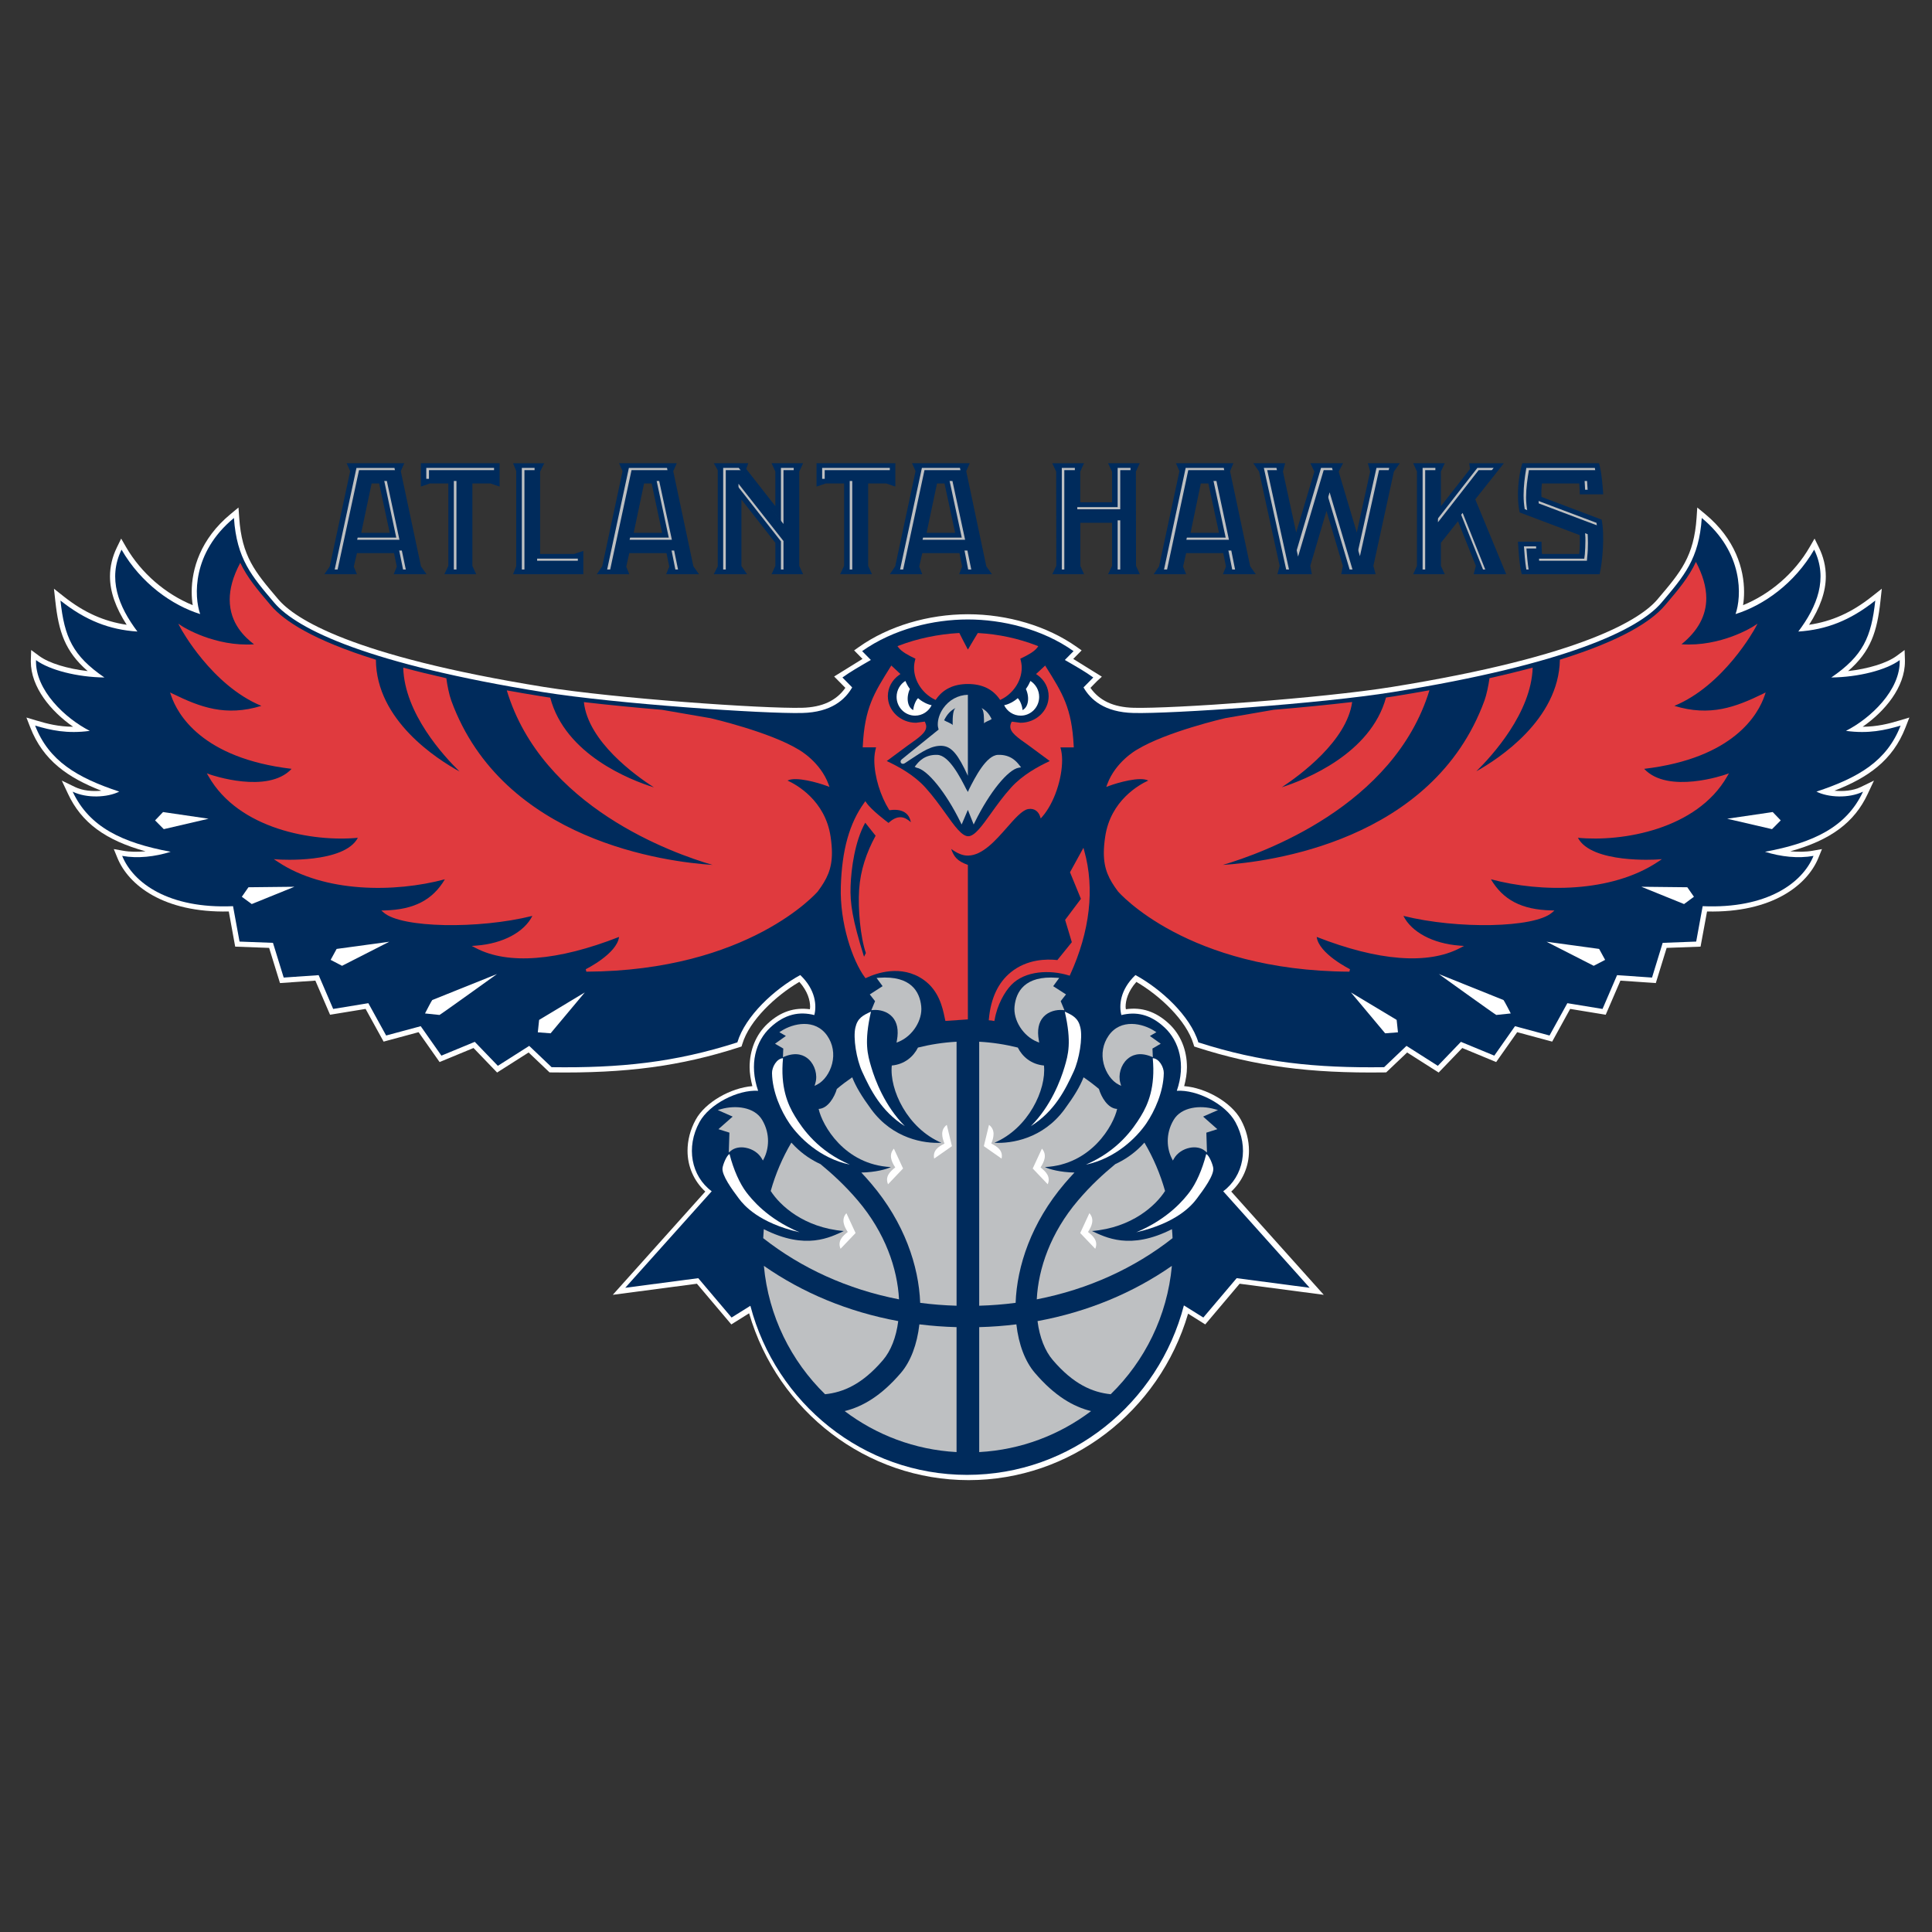 <?xml version="1.0" encoding="UTF-8" standalone="no"?>
<svg width="512px" height="512px" viewBox="0 0 512 512" version="1.1" xmlns="http://www.w3.org/2000/svg" xmlns:xlink="http://www.w3.org/1999/xlink" xmlns:sketch="http://www.bohemiancoding.com/sketch/ns">
    <rect x="0" y="0" width="512" height="512" fill="#333333" stroke="none"/>
    <!-- Generator: Sketch 3.2.2 (9983) - http://www.bohemiancoding.com/sketch -->
    <title>atlanta-hawks</title>
    <desc>Created with Sketch.</desc>
    <defs></defs>
    <g id="NBA" stroke="none" stroke-width="1" fill="none" fill-rule="evenodd" sketch:type="MSPage">
        <g id="atlanta-hawks" sketch:type="MSArtboardGroup">
            <g id="svg" sketch:type="MSLayerGroup" transform="translate(7, 123)">
                <path d="M442.794,11.498 L442.615,14.186 C441.923,24.433 438.384,28.608 432.5,35.537 L432.255,35.831 C427.901,40.967 412.962,50.806 361.935,59.04 C343.031,62.085 303.808,64.829 293.458,64.573 C288.052,64.441 284.347,62.652 281.979,59.286 C282.748,58.506 283.721,57.508 283.721,57.508 L285.004,56.325 C285.004,56.325 278.887,52.532 277.423,51.619 C277.96,51.068 279.644,49.36 279.644,49.36 L278.315,48.42 C270.545,42.927 260.037,39.781 249.5,39.781 C238.961,39.781 228.461,42.927 220.683,48.42 L219.35,49.36 C219.35,49.36 221.036,51.075 221.575,51.619 C220.109,52.532 214.056,56.279 214.056,56.279 C214.056,56.279 216.256,58.504 217.028,59.284 C214.674,62.648 210.946,64.437 205.538,64.57 C195.19,64.829 155.975,62.085 137.069,59.038 C86.038,50.803 71.099,40.965 66.75,35.825 L66.504,35.535 C60.614,28.604 57.075,24.429 56.391,14.184 L56.202,11.496 L54.139,13.204 C46.049,19.873 43.802,27.893 43.802,33.873 C43.802,35.154 43.906,36.33 44.076,37.378 C36.953,34.47 30.449,28.954 26.405,21.973 L25.112,19.731 L23.983,22.056 C22.763,24.562 22.147,27.138 22.147,29.776 C22.147,33.836 23.673,38.087 26.572,42.573 C20.592,41.68 15.311,39.362 9.884,35.062 L7.3,33.016 L7.662,36.296 C8.535,44.356 10.221,49.632 16.238,54.845 C10.938,54.242 5.994,52.757 3.374,50.824 L1.258,49.26 L1.177,51.898 C1.177,52.03 1.166,52.161 1.166,52.294 C1.166,59.099 6.443,65.48 12.371,69.596 C8.568,69.579 5.518,68.808 2.711,67.963 L0,67.154 L1.031,69.792 C4.437,78.552 11.013,83.098 19.856,86.545 C17.523,86.768 14.951,86.568 12.87,85.559 L9.373,83.863 L11.03,87.387 C14.556,94.953 20.887,99.663 31.568,102.606 C29.493,102.781 27.476,102.787 25.628,102.454 L23.156,102.016 L24.11,104.347 C27.052,111.552 36.346,118.946 53.63,118.55 C53.942,120.333 55.327,127.867 55.327,127.867 C55.327,127.867 62.778,128.14 64.323,128.2 C64.787,129.714 67.199,137.522 67.199,137.522 C67.199,137.522 75.014,136.975 76.574,136.875 C77.208,138.318 80.468,145.917 80.468,145.917 C80.468,145.917 88.346,144.624 89.889,144.372 C90.654,145.76 94.66,153.04 94.66,153.04 C94.66,153.04 102.428,150.934 103.929,150.538 C104.825,151.808 109.497,158.454 109.497,158.454 C109.497,158.454 117.08,155.319 118.488,154.731 C119.523,155.818 124.738,161.231 124.738,161.231 C124.738,161.231 131.649,156.837 133.09,155.918 C134.266,157.038 138.633,161.191 138.633,161.191 L139.171,161.202 C158.963,161.471 173.351,159.546 188.832,154.556 L189.516,154.333 L189.734,153.639 C191.604,147.418 198.575,140.866 204.837,137.211 C207.095,139.742 207.69,142.178 207.69,143.834 C207.69,144.126 207.64,144.226 207.624,144.461 C203.54,143.907 199.847,145.089 196.423,148.282 C193.302,151.182 191.656,155.319 191.656,159.832 C191.656,161.46 191.955,163.152 192.389,164.837 C186.653,165.279 179.898,169.116 177.378,173.711 C175.912,176.376 175.203,179.221 175.203,181.975 C175.203,186.119 176.889,189.983 179.91,192.777 C178.264,194.62 155.395,220.14 155.395,220.14 C155.395,220.14 176.313,217.385 177.69,217.2 C178.557,218.226 186.809,227.985 186.809,227.985 C186.809,227.985 190.017,225.975 191.518,225.034 C199.132,251.127 222.731,269.25 249.698,269.25 C276.614,269.25 300.196,251.165 307.856,225.134 C309.305,226.052 312.401,227.985 312.401,227.985 C312.401,227.985 320.641,218.226 321.512,217.2 C322.884,217.385 343.809,220.14 343.809,220.14 C343.809,220.14 320.942,194.62 319.291,192.777 C322.317,189.983 323.992,186.121 323.992,181.975 C323.992,179.221 323.288,176.376 321.826,173.711 C319.314,169.116 312.559,165.279 306.818,164.837 C307.265,163.145 307.554,161.46 307.554,159.832 C307.554,155.319 305.902,151.182 302.774,148.282 C299.292,145.039 295.531,143.846 291.376,144.461 C291.354,144.228 291.297,144.121 291.297,143.834 C291.297,142.178 291.89,139.742 294.156,137.211 C300.421,140.866 307.388,147.418 309.264,153.639 L309.478,154.333 L310.158,154.556 C325.645,159.546 340.037,161.469 359.823,161.202 L360.359,161.191 C360.359,161.191 364.736,157.038 365.908,155.918 C367.347,156.835 374.26,161.231 374.26,161.231 C374.26,161.231 379.475,155.816 380.515,154.731 C381.922,155.319 389.501,158.454 389.501,158.454 C389.501,158.454 394.168,151.808 395.073,150.538 C396.57,150.934 404.342,153.04 404.342,153.04 C404.342,153.04 408.35,145.76 409.109,144.372 C410.65,144.624 418.532,145.917 418.532,145.917 C418.532,145.917 421.792,138.318 422.428,136.875 C423.98,136.975 431.808,137.522 431.808,137.522 C431.808,137.522 434.209,129.714 434.679,128.2 C436.217,128.142 443.665,127.867 443.665,127.867 C443.665,127.867 445.05,120.333 445.385,118.55 C462.658,118.948 471.958,111.552 474.894,104.347 L475.842,102.016 L473.374,102.454 C471.52,102.787 469.501,102.781 467.436,102.606 C478.111,99.663 484.452,94.953 487.968,87.387 L489.621,83.863 L486.138,85.559 C484.049,86.566 481.481,86.768 479.148,86.545 C488.003,83.098 494.567,78.552 497.975,69.792 L499,67.154 L496.287,67.963 C493.484,68.806 490.438,69.579 486.629,69.596 C492.559,65.48 497.827,59.099 497.827,52.294 L497.827,51.898 L497.738,49.26 L495.628,50.824 C493.004,52.755 488.068,54.242 482.764,54.845 C488.783,49.632 490.457,44.358 491.338,36.296 L491.696,33.016 L489.105,35.062 C483.691,39.362 478.408,41.68 472.426,42.573 C475.318,38.087 476.859,33.836 476.859,29.776 C476.859,27.138 476.244,24.562 475.017,22.056 L473.877,19.731 L472.582,21.973 C468.553,28.954 462.053,34.47 454.93,37.378 C455.096,36.33 455.198,35.154 455.198,33.873 C455.198,27.893 452.942,19.873 444.858,13.204 L442.794,11.498 L442.794,11.498 Z" id="Shape" fill="#FFFFFF" sketch:type="MSShapeGroup"></path>
                <path d="M496.68,69.287 C492.561,70.52 488.182,71.504 482.196,70.687 C488.673,67.394 496.68,59.912 496.445,51.938 C492.896,54.569 485.515,56.459 478.312,56.54 C486.731,50.785 488.92,45.853 489.968,36.152 C483.336,41.418 477.017,43.882 469.567,44.368 C474.58,37.714 477.506,30.318 473.776,22.663 C468.573,31.652 460.344,37.42 452.94,39.735 C454.537,35.143 455.173,23.499 443.985,14.274 C443.258,25.134 439.284,29.663 433.298,36.726 C427.225,43.882 408.043,53.012 362.141,60.406 C342.836,63.519 303.375,66.201 293.416,65.949 C285.646,65.765 282.006,62.383 280.141,59.172 L282.731,56.54 C280.552,54.976 278.612,53.869 275.194,51.896 L277.504,49.552 C269.142,43.634 258.557,41.163 249.488,41.163 C240.429,41.163 229.854,43.636 221.477,49.552 L223.783,51.896 C220.381,53.869 218.443,54.976 216.252,56.54 L218.836,59.172 C216.98,62.383 213.343,65.765 205.569,65.949 C195.608,66.201 156.143,63.519 136.842,60.406 C90.941,53.01 71.756,43.88 65.685,36.726 C59.695,29.663 55.734,25.132 55,14.274 C43.821,23.501 44.442,35.145 46.047,39.735 C38.645,37.42 30.402,31.652 25.21,22.663 C21.488,30.318 24.401,37.714 29.418,44.368 C21.973,43.882 15.656,41.418 9.024,36.152 C10.069,45.855 12.257,50.785 20.675,56.54 C13.473,56.459 6.104,54.569 2.543,51.938 C2.304,59.914 10.317,67.394 16.796,70.687 C10.803,71.504 6.431,70.518 2.304,69.287 C5.946,78.661 13.433,83.094 24.603,86.785 C21.478,88.363 15.995,88.616 12.257,86.795 C16.64,96.171 25.376,100.345 38.234,102.731 C34.026,104.049 29.497,104.558 25.376,103.819 C28.295,110.976 37.683,117.885 54.757,117.146 L56.481,126.53 L65.34,126.864 L68.182,136.066 L77.449,135.424 L81.295,144.382 L90.616,142.854 L95.332,151.42 L104.495,148.951 L109.978,156.754 L118.82,153.099 L124.939,159.454 L133.25,154.168 L139.184,159.817 C157.237,160.063 171.808,158.585 188.406,153.24 C190.508,146.246 198.276,139.092 205.081,135.399 C209.206,139.338 209.447,143.538 208.802,146 C204.914,145.014 201.035,145.669 197.147,149.297 C193.259,152.907 191.481,159.077 193.911,166.067 C188.566,165.742 181.002,169.543 178.365,174.375 C174.725,181.031 176.176,188.673 181.609,192.7 L158.694,218.278 L178.041,215.73 L186.873,226.16 L191.859,223.049 C198.614,248.848 221.762,267.857 249.288,267.857 C276.856,267.857 300.024,248.802 306.746,222.947 L311.894,226.16 L320.726,215.73 L340.077,218.278 L317.164,192.7 C322.579,188.673 324.042,181.031 320.402,174.375 C317.767,169.543 310.21,165.739 304.87,166.067 C307.295,159.077 305.509,152.907 301.621,149.297 C297.778,145.713 294.017,145.06 290.177,146 C289.528,143.535 289.776,139.338 293.905,135.399 C300.695,139.092 308.465,146.246 310.576,153.24 C327.167,158.585 341.751,160.063 359.806,159.817 L365.736,154.168 L374.042,159.454 L380.159,153.099 L389.004,156.754 L394.487,148.951 L403.641,151.42 L408.363,142.854 L417.686,144.382 L421.539,135.424 L430.805,136.066 L433.629,126.864 L442.507,126.53 L444.226,117.146 C461.298,117.885 470.678,110.976 473.603,103.819 C469.484,104.558 464.96,104.049 460.739,102.731 C473.603,100.345 482.333,96.171 486.72,86.795 C482.99,88.616 477.508,88.363 474.372,86.785 C485.558,83.094 493.052,78.661 496.68,69.287" id="Shape" fill="#002B5C" sketch:type="MSShapeGroup"></path>
                <path d="M236.647,227.966 C236.042,233.308 234.324,237.809 231.771,240.803 C226.513,246.95 221.577,249.786 216.845,250.954 C225.186,257.258 235.401,261.212 246.498,261.816 L246.498,228.704 C243.159,228.617 239.865,228.371 236.647,227.966" id="Shape" fill="#BEC0C2" sketch:type="MSShapeGroup"></path>
                <path d="M226.985,237.45 C229.068,235.027 230.503,231.405 231.043,227.103 C217.747,224.661 205.69,219.61 195.435,212.466 C196.652,225.77 202.634,237.685 211.653,246.485 C216.479,245.995 221.521,243.841 226.985,237.45" id="Shape" fill="#BEC0C2" sketch:type="MSShapeGroup"></path>
                <path d="M220.321,195.133 C216.874,191.08 213.495,188.033 210.443,185.508 C208.108,184.438 205.802,182.933 203.65,180.783 C203.318,180.441 203.016,180.122 202.719,179.8 C200.373,183.775 198.529,188.077 197.248,192.623 C199.675,196.418 205.956,202.326 216.618,203.239 C213.073,204.855 206.592,208.41 195.415,202.741 C195.344,203.537 195.294,204.325 195.259,205.126 C205.355,213.061 217.579,218.682 231.247,221.341 C230.831,213.213 227.602,203.7 220.321,195.133" id="Shape" fill="#BEC0C2" sketch:type="MSShapeGroup"></path>
                <path d="M209.948,170.878 C210.898,175.177 216.741,185.67 229.089,186.286 C227.949,186.857 224.999,187.674 221.257,187.735 C222.124,188.671 223.001,189.622 223.874,190.663 C232.677,200.999 236.497,212.523 236.857,222.265 C240.004,222.678 243.229,222.936 246.5,223.03 L246.5,153.069 C242.988,153.261 239.572,153.793 236.272,154.615 C235.073,157 232.759,159.054 229.334,159.373 C228.675,165.758 233.474,176.014 242.481,179.848 C237.919,180.094 229.629,178.789 223.897,170.996 C221.317,167.479 219.832,164.989 218.845,162.497 C217.437,163.46 216.075,164.49 214.774,165.579 C214.179,167.652 212.441,170.775 209.948,170.878" id="Shape" fill="#BEC0C2" sketch:type="MSShapeGroup"></path>
                <path d="M262.349,227.966 C262.952,233.308 264.672,237.809 267.231,240.803 C272.489,246.95 277.423,249.786 282.147,250.954 C273.805,257.258 263.601,261.212 252.5,261.816 L252.5,228.704 C255.841,228.617 259.135,228.371 262.349,227.966" id="Shape" fill="#BEC0C2" sketch:type="MSShapeGroup"></path>
                <path d="M272.019,237.45 C269.93,235.027 268.502,231.405 267.955,227.103 C281.253,224.661 293.3,219.61 303.56,212.466 C302.344,225.77 296.371,237.685 287.349,246.485 C282.525,245.995 277.479,243.841 272.019,237.45" id="Shape" fill="#BEC0C2" sketch:type="MSShapeGroup"></path>
                <path d="M278.685,195.133 C282.122,191.08 285.505,188.033 288.555,185.508 C290.888,184.438 293.198,182.933 295.356,180.783 C295.678,180.441 295.982,180.122 296.281,179.8 C298.627,183.775 300.469,188.077 301.754,192.623 C299.329,196.418 293.044,202.326 282.382,203.239 C285.931,204.855 292.408,208.41 303.583,202.741 C303.662,203.537 303.708,204.325 303.739,205.126 C293.647,213.061 281.421,218.682 267.753,221.341 C268.169,213.213 271.394,203.7 278.685,195.133" id="Shape" fill="#BEC0C2" sketch:type="MSShapeGroup"></path>
                <path d="M289.056,170.878 C288.108,175.177 282.255,185.67 269.907,186.286 C271.046,186.857 274.005,187.674 277.748,187.735 C276.876,188.671 276.005,189.622 275.122,190.663 C266.325,200.999 262.505,212.523 262.15,222.265 C259,222.678 255.775,222.936 252.498,223.03 L252.498,153.069 C256.008,153.261 259.424,153.793 262.728,154.615 C263.923,157 266.246,159.054 269.662,159.373 C270.321,165.758 265.532,176.014 256.521,179.848 C261.077,180.094 269.373,178.789 275.101,170.996 C277.681,167.479 279.178,164.989 280.159,162.497 C281.567,163.46 282.929,164.49 284.224,165.579 C284.825,167.652 286.555,170.775 289.056,170.878" id="Shape" fill="#BEC0C2" sketch:type="MSShapeGroup"></path>
                <path d="M171.415,1.86 L172.353,-0.238 L157.064,-0.238 L157.985,1.86 L152.6,27.081 L151.155,29.175 L159.769,29.175 L158.963,27.156 L159.769,23.584 L169.627,23.584 L170.363,27.156 L169.539,29.175 L178.247,29.175 L176.754,27.081 L171.415,1.86 L171.415,1.86 Z M160.936,18.217 L163.687,5.121 L165.693,5.121 L168.481,18.217 L160.936,18.217 L160.936,18.217 Z M145.163,23.803 L147.594,23.007 L147.594,29.177 L128.967,29.177 L129.807,27.1 L129.807,1.81 L128.967,-0.236 L137.24,-0.236 L136.133,1.971 L136.133,23.803 L145.163,23.803 L145.163,23.803 Z M99.212,1.86 L100.139,-0.238 L84.859,-0.238 L85.803,1.86 L80.383,27.134 L78.948,29.175 L87.577,29.175 L86.764,27.156 L87.587,23.584 L97.417,23.584 L98.157,27.156 L97.345,29.175 L106.033,29.175 L104.561,27.081 L99.212,1.86 L99.212,1.86 Z M88.726,18.217 L91.485,5.121 L93.473,5.121 L96.288,18.217 L88.726,18.217 L88.726,18.217 Z M104.528,-0.238 L125.399,-0.238 L125.399,5.951 L122.983,5.121 L118.186,5.121 L118.186,26.96 L119.197,29.175 L110.753,29.175 L111.811,26.96 L111.811,5.121 L106.934,5.121 L104.528,5.951 L104.528,-0.238 L104.528,-0.238 Z M223.07,26.96 L224.088,29.175 L215.641,29.175 L216.703,26.96 L216.703,5.121 L211.828,5.121 L209.385,5.951 L209.385,-0.238 L230.28,-0.238 L230.28,5.951 L227.856,5.121 L223.07,5.121 L223.07,26.96 L223.07,26.96 Z M249.061,1.86 L249.987,-0.238 L234.698,-0.238 L235.632,1.86 L230.241,27.081 L228.812,29.175 L237.416,29.175 L236.609,27.156 L237.416,23.584 L247.267,23.584 L247.968,27.156 L247.18,29.175 L255.875,29.175 L254.386,27.081 L249.061,1.86 L249.061,1.86 Z M238.551,18.217 L241.321,5.121 L243.302,5.121 L246.121,18.217 L238.551,18.217 L238.551,18.217 Z M204.81,1.968 L204.81,26.96 L205.835,29.175 L197.475,29.175 L198.481,26.96 L198.481,20.855 L189.487,9.377 L189.487,27.015 L190.98,29.177 L182.16,29.177 L183.212,27.1 L183.212,1.608 L182.16,-0.238 L191.3,-0.238 L190.755,1.28 L198.479,11.148 L198.479,1.968 L197.473,-0.238 L205.833,-0.238 L204.81,1.968 L204.81,1.968 Z" id="Shape" fill="#002B5C" sketch:type="MSShapeGroup"></path>
                <path d="M203.34,27.922 L199.962,27.922 L199.962,20.461 L188.032,5.267 L188.032,27.922 L184.649,27.922 L184.649,1.005 L188.78,1.005 L199.962,15.273 L199.962,1.005 L203.34,1.005 L203.34,27.922 L203.34,27.922 Z M169.76,1.005 L175.44,27.922 L171.98,27.922 L170.862,22.325 L158.578,22.325 L157.301,27.922 L153.9,27.922 L159.659,1.007 L169.76,1.007 L169.76,1.005 Z M170.234,19.474 L166.901,3.895 L162.462,3.895 L159.16,19.474 L170.234,19.474 L170.234,19.474 Z M247.39,1.005 L253.078,27.92 L249.575,27.92 L248.5,22.323 L236.214,22.323 L234.933,27.92 L231.536,27.92 L237.312,1.005 L247.39,1.005 L247.39,1.005 Z M247.876,19.474 L244.537,3.895 L240.09,3.895 L236.815,19.474 L247.876,19.474 L247.876,19.474 Z M105.973,3.895 L113.277,3.895 L113.277,27.922 L116.718,27.922 L116.718,3.895 L123.929,3.866 L123.929,1.005 L105.973,1.005 L105.973,3.895 L105.973,3.895 Z M210.879,3.895 L218.184,3.895 L218.184,27.922 L221.598,27.922 L221.598,3.895 L228.804,3.866 L228.804,1.005 L210.877,1.005 L210.877,3.895 L210.879,3.895 Z M97.534,1.005 L103.285,27.92 L99.815,27.92 L98.679,22.323 L86.348,22.323 L85.1,27.922 L81.699,27.922 L87.468,1.007 L97.534,1.007 L97.534,1.005 Z M98.014,19.474 L94.714,3.895 L90.257,3.895 L86.963,19.474 L98.014,19.474 L98.014,19.474 Z M134.666,1.005 L131.293,1.005 L131.293,27.922 L146.132,27.922 L146.132,25.042 L134.666,25.042 L134.666,1.005 L134.666,1.005 Z" id="Shape" fill="#BEC0C2" sketch:type="MSShapeGroup"></path>
                <path d="M204.033,28.493 L200.629,28.493 L200.629,20.379 L188.705,5.203 L188.705,28.491 L185.339,28.491 L185.339,1.585 L189.458,1.585 L200.629,15.854 C200.629,15.854 200.635,1.601 200.629,1.585 L204.033,1.585 C204.027,1.604 204.033,28.493 204.033,28.493 L204.033,28.493 Z M170.425,1.585 L176.128,28.491 L172.804,28.491 L171.658,22.9 L159.241,22.9 L157.971,28.491 L154.582,28.491 L160.362,1.585 L170.425,1.585 L170.425,1.585 Z M171.053,20.044 L167.691,4.465 L163.121,4.465 L159.853,20.044 L171.053,20.044 L171.053,20.044 Z M248.061,1.585 L253.766,28.491 L250.513,28.491 L249.371,22.9 L236.869,22.9 L235.613,28.491 L232.228,28.491 L237.998,1.585 L248.061,1.585 L248.061,1.585 Z M248.764,20.044 L245.404,4.465 L240.778,4.465 L237.493,20.044 L248.764,20.044 L248.764,20.044 Z M106.682,4.475 L113.963,4.465 L113.963,28.493 L117.4,28.493 L117.4,4.465 L124.604,4.458 L124.604,1.585 L106.682,1.585 L106.682,4.475 L106.682,4.475 Z M211.555,4.475 L218.855,4.465 L218.855,28.493 L222.28,28.493 L222.28,4.465 L229.5,4.458 L229.5,1.585 L211.555,1.585 L211.555,4.475 L211.555,4.475 Z M98.216,1.585 L103.975,28.491 L100.659,28.491 L99.49,22.9 L87.032,22.9 L85.78,28.491 L82.35,28.491 L88.148,1.585 L98.216,1.585 L98.216,1.585 Z M98.856,20.044 L95.519,4.465 L90.932,4.465 L87.654,20.044 L98.856,20.044 L98.856,20.044 Z M135.345,1.585 L131.979,1.585 L131.979,28.491 L146.806,28.491 L146.806,25.601 L135.345,25.601 L135.345,1.585 L135.345,1.585 Z" id="Shape" fill="#002B5C" sketch:type="MSShapeGroup"></path>
                <path d="M416.914,29.175 L396.279,29.175 C395.576,26.531 395.408,22.408 395.275,20.552 L401.506,20.552 C401.529,21.245 401.56,23.028 401.628,23.803 L411.511,23.803 C411.69,22.289 411.712,19.991 411.644,18.815 L395.722,12.795 C394.773,8.293 395.489,2.773 396.426,-0.238 L416.759,-0.238 C417.451,2.039 417.742,6.143 417.875,8.007 L411.667,8.007 C411.644,7.33 411.59,5.908 411.511,5.121 L401.628,5.121 C401.473,6.631 401.439,7.511 401.506,8.687 L417.451,14.703 C418.287,18.843 417.696,25.872 416.914,29.175 L416.914,29.175 Z M295.042,-0.248 L286.644,-0.238 L287.707,1.968 L287.707,10.126 L279.276,10.126 L279.276,1.968 L280.28,-0.238 L271.861,-0.231 L272.899,1.968 L272.934,26.96 L271.872,29.179 L280.29,29.175 L279.297,26.96 L279.297,15.546 L287.705,15.535 L287.715,26.96 L286.655,29.175 L295.063,29.175 L294.059,26.96 L294.023,1.962 L295.042,-0.248 L295.042,-0.248 Z M356.105,1.968 L352.566,18.125 L347.755,1.968 L348.936,-0.238 L340.262,-0.238 L341.322,1.968 L336.501,18.125 L332.993,1.968 L333.573,-0.238 L325.132,-0.238 L326.67,1.968 L332.12,26.96 L331.527,29.175 L332.197,29.175 L339.992,29.175 L340.649,29.175 L340.237,26.96 L344.535,12.403 L348.865,26.96 L348.443,29.175 L349.09,29.175 L356.885,29.175 L357.554,29.175 L356.962,26.96 L362.399,1.968 L363.962,-0.238 L355.5,-0.238 L356.105,1.968 L356.105,1.968 Z M383.964,9.327 L391.545,-0.236 L382.355,-0.236 L382.577,1.282 L374.851,11.15 L374.851,1.968 L375.878,-0.238 L367.516,-0.238 L368.509,1.968 L368.509,26.96 L367.516,29.175 L375.878,29.175 L374.851,26.96 L374.851,20.855 L379.383,15.133 L384.118,26.96 L383.538,29.175 L392.158,29.175 L383.964,9.327 L383.964,9.327 Z M324.317,27.081 L325.803,29.175 L317.094,29.175 L317.898,27.156 L317.173,23.584 L307.336,23.584 L306.532,27.156 L307.336,29.175 L298.739,29.175 L300.169,27.081 L305.563,1.86 L304.635,-0.238 L319.878,-0.238 L318.971,1.86 L324.317,27.081 L324.317,27.081 Z M316.044,18.217 L313.231,5.121 L311.23,5.121 L308.507,18.217 L316.044,18.217 L316.044,18.217 Z" id="Shape" fill="#002B5C" sketch:type="MSShapeGroup"></path>
                <path d="M307.214,1.005 L301.485,27.918 L304.856,27.918 L306.107,22.321 L318.424,22.321 L319.551,27.918 L323.001,27.918 L317.308,1.005 L307.214,1.005 L307.214,1.005 Z M306.731,19.472 L310.002,3.895 L314.468,3.895 L317.817,19.472 L306.731,19.472 L306.731,19.472 Z M389.835,27.918 L386.018,27.918 L379.799,12.353 L373.389,20.454 L373.389,27.918 L370.006,27.918 L370.006,1.005 L373.389,1.005 L373.389,15.268 L384.521,1.005 L388.831,1.005 L382.355,9.136 L389.835,27.918 L389.835,27.918 Z M416.388,19.689 C416.388,22.494 416.087,25.451 415.696,27.649 C415.696,27.649 415.663,27.786 415.642,27.918 L397.487,27.918 C397.454,27.79 397.454,27.672 397.454,27.672 C397.15,25.797 396.973,23.411 396.861,21.795 L400.077,21.795 C400.1,22.179 400.233,25.052 400.233,25.052 L412.85,25.052 L412.993,23.924 C413.083,22.852 413.149,21.451 413.149,20.304 C413.149,19.691 413.149,19.141 413.095,18.734 L413.06,17.99 C413.06,17.99 398.445,12.447 397.073,11.94 C396.859,10.725 396.769,9.488 396.769,8.254 C396.769,5.768 397.094,3.324 397.451,1.282 C397.451,1.282 397.462,1.139 397.485,1.007 L415.64,1.007 C415.663,1.134 415.694,1.26 415.694,1.26 C416.018,3.213 416.208,5.386 416.297,6.785 L413.07,6.785 C413.035,6.183 412.914,3.897 412.914,3.897 L400.308,3.897 L400.163,5.026 C400.073,5.983 400.019,6.775 400.019,7.588 C400.019,7.949 400.019,8.339 400.042,8.769 L400.096,9.526 C400.096,9.526 414.69,15.051 416.085,15.558 C416.289,16.834 416.388,18.229 416.388,19.689 L416.388,19.689 Z M357.781,1.005 L361.151,1.005 L355.267,27.918 L350.668,27.918 L344.539,7.305 L338.43,27.918 L333.852,27.918 L327.934,1.005 L331.272,1.005 L336.33,23.874 L343.085,1.005 L345.998,1.005 L352.71,23.818 L357.781,1.005 L357.781,1.005 Z M292.587,27.918 L289.191,27.918 L289.191,14.301 L277.847,14.301 L277.847,27.918 L274.386,27.918 L274.386,1.005 L277.847,1.005 L277.847,11.383 L289.191,11.383 L289.191,1.005 L292.587,1.005 L292.587,27.918 L292.587,27.918 Z" id="Shape" fill="#BEC0C2" sketch:type="MSShapeGroup"></path>
                <path d="M307.906,1.585 L302.165,28.491 L305.538,28.491 L306.821,22.9 L319.304,22.9 L320.42,28.491 L323.691,28.491 L317.998,1.585 L307.906,1.585 L307.906,1.585 Z M307.403,20.039 L310.696,4.469 L315.364,4.469 L318.68,20.039 L307.403,20.039 L307.403,20.039 Z M390.528,28.493 L386.833,28.493 L380.614,12.922 L374.073,21.042 L374.073,28.495 L370.69,28.495 L370.69,1.585 L374.073,1.585 L374.073,15.406 L384.86,1.585 L389.526,1.585 L383.051,9.709 L390.528,28.493 L390.528,28.493 Z M417.081,20.252 C417.081,23.086 416.759,25.997 416.355,28.235 C416.355,28.235 416.343,28.362 416.32,28.493 L398.167,28.493 C398.154,28.366 398.144,28.247 398.144,28.247 C397.84,26.366 397.641,23.997 397.518,22.354 L400.745,22.354 C400.768,22.784 400.888,25.605 400.888,25.605 L413.55,25.605 L413.64,24.5 C413.773,23.416 413.819,22.023 413.819,20.876 C413.819,20.256 413.808,19.731 413.785,19.322 L413.742,18.565 C413.742,18.565 399.127,13.033 397.763,12.51 C397.562,11.294 397.429,10.07 397.429,8.837 C397.429,6.335 397.786,3.899 398.131,1.864 C398.131,1.864 398.154,1.72 398.167,1.589 L416.32,1.589 C416.343,1.704 416.355,1.858 416.355,1.858 C416.667,3.789 416.869,5.945 416.991,7.351 L413.775,7.351 C413.742,6.771 413.586,4.473 413.586,4.473 L400.98,4.473 L400.847,5.601 C400.747,6.583 400.668,7.351 400.668,8.17 C400.668,8.537 400.68,8.921 400.724,9.336 L400.78,10.403 C400.78,10.403 415.395,15.923 416.759,16.434 C416.946,17.691 417.081,18.809 417.081,20.252 L417.081,20.252 Z M358.461,1.585 L361.81,1.585 L355.937,28.491 L351.593,28.491 L345.364,7.472 L339.1,28.491 L334.723,28.491 L328.829,1.585 L331.954,1.585 L337.002,24.496 L343.79,1.585 L346.693,1.585 L353.394,24.394 L358.461,1.585 L358.461,1.585 Z M293.256,28.493 L289.873,28.493 L289.873,14.893 L278.494,14.893 L278.494,28.493 L275.055,28.493 L275.055,1.585 L278.494,1.585 L278.494,11.967 L289.873,11.967 L289.873,1.585 L293.256,1.585 L293.256,28.493 L293.256,28.493 Z" id="Shape" fill="#002B5C" sketch:type="MSShapeGroup"></path>
                <path d="M266.079,57.455 C265.711,58.2 265.601,58.565 264.873,59.589 C265.923,61.883 265.522,64.435 263.979,65.179 C263.913,63.939 263.22,62.46 262.707,62.024 C261.736,62.896 260.364,63.642 259.112,63.893 C259.904,65.528 261.57,66.652 263.499,66.652 C266.189,66.652 268.389,64.435 268.389,61.682 C268.389,59.906 267.464,58.342 266.079,57.455" id="Shape" fill="#FFFFFF" sketch:type="MSShapeGroup"></path>
                <path d="M232.925,57.455 C233.285,58.2 233.401,58.565 234.127,59.589 C233.075,61.883 233.482,64.435 235.019,65.179 C235.098,63.939 235.778,62.46 236.297,62.024 C237.268,62.896 238.647,63.642 239.892,63.893 C239.094,65.528 237.424,66.652 235.505,66.652 C232.806,66.652 230.609,64.435 230.609,61.682 C230.609,59.906 231.53,58.342 232.925,57.455" id="Shape" fill="#FFFFFF" sketch:type="MSShapeGroup"></path>
                <path d="M249.498,61.13 C246.891,61.186 244.491,62.502 242.946,64.731 C242.019,66.084 241.522,67.602 241.522,68.981 C241.522,69.462 241.62,69.905 241.745,70.338 C241.441,70.578 233.883,76.684 233.883,76.684 L232.035,78.194 C231.767,78.396 231.663,78.627 231.663,78.836 C231.663,78.961 231.706,79.076 231.767,79.174 C231.946,79.426 232.355,79.541 232.798,79.251 L234.112,78.377 C237.462,76.148 239.878,74.536 242.578,74.651 C245.271,74.765 246.986,77.157 249.496,82.593 L249.496,61.13 L249.498,61.13 Z" id="Shape" fill="#BEC0C2" sketch:type="MSShapeGroup"></path>
                <path d="M257.482,77.045 C254.359,77.159 251.382,83.054 249.777,86.224 C249.777,86.224 249.662,86.547 249.498,86.874 C249.334,86.541 249.109,86.213 249.109,86.213 C247.502,83.042 244.518,77.159 241.402,77.047 C238.035,76.926 236.449,78.894 235.775,79.737 L235.399,80.202 L235.871,80.444 C238.749,80.915 243.641,86.956 247.51,94.811 L247.849,95.495 C247.849,95.495 249.082,92.628 249.496,91.625 C249.905,92.63 251.034,95.495 251.034,95.495 L251.369,94.811 C255.236,86.956 260.137,80.915 263.006,80.444 L263.597,80.356 L263.106,79.737 C262.439,78.892 260.854,76.924 257.482,77.045" id="Shape" fill="#BEC0C2" sketch:type="MSShapeGroup"></path>
                <path d="M184.137,170.911 L183.21,171.169 C183.21,171.169 186.422,172.592 187.16,172.911 C186.516,173.48 183.389,176.243 183.389,176.243 C183.389,176.243 185.905,177.037 186.304,177.16 C186.293,177.64 186.133,182.434 186.133,182.434 L186.717,181.952 C187.688,181.168 189.117,180.872 190.637,181.168 C192.435,181.498 194.044,182.58 194.857,184 L195.18,184.551 L195.471,183.986 C196.71,181.544 197.238,177.588 194.974,173.778 C192.901,170.306 187.907,169.858 184.137,170.911" id="Shape" fill="#BEC0C2" sketch:type="MSShapeGroup"></path>
                <path d="M261.869,143.667 C261.478,147.358 264.148,151.572 267.832,153.074 L268.4,153.303 L268.298,152.681 C267.82,150.01 268.221,147.946 269.516,146.499 C270.911,144.966 273.024,144.545 274.529,144.668 L275.088,144.712 C275.088,144.712 274.228,142.628 274.092,142.316 C274.307,142.059 275.5,140.531 275.5,140.531 C275.5,140.531 272.608,138.675 272.107,138.349 C272.419,137.924 273.704,136.164 273.704,136.164 L273.09,136.124 C264.537,135.474 262.272,139.87 261.869,143.667" id="Shape" fill="#BEC0C2" sketch:type="MSShapeGroup"></path>
                <path d="M286.779,151.482 C285.285,153.645 284.817,156.276 285.474,158.885 C286.087,161.337 287.64,163.5 289.405,164.405 L290.121,164.764 L289.898,163.996 C289.283,161.873 290.042,159.238 291.705,157.719 C292.834,156.673 294.845,155.709 298.026,156.971 L298.516,157.173 C298.516,157.173 298.437,155.209 298.414,154.877 C298.718,154.708 300.604,153.601 300.604,153.601 C300.604,153.601 298.371,151.998 297.735,151.547 C298.225,151.259 299.454,150.544 299.454,150.544 L298.984,150.242 C295.847,148.194 289.996,146.834 286.779,151.482" id="Shape" fill="#BEC0C2" sketch:type="MSShapeGroup"></path>
                <path d="M225.916,136.12 L225.301,136.168 C225.301,136.168 226.594,137.92 226.899,138.345 C226.392,138.668 223.5,140.535 223.5,140.535 C223.5,140.535 224.702,142.063 224.901,142.32 C224.772,142.626 223.91,144.716 223.91,144.716 L224.477,144.659 C225.993,144.547 228.095,144.964 229.484,146.503 C230.777,147.937 231.18,150.014 230.7,152.679 L230.586,153.307 L231.17,153.071 C234.852,151.566 237.528,147.349 237.133,143.659 C236.734,139.863 234.463,135.48 225.916,136.12" id="Shape" fill="#BEC0C2" sketch:type="MSShapeGroup"></path>
                <path d="M200.014,150.24 L199.538,150.542 C199.538,150.542 200.773,151.259 201.265,151.541 C200.635,152 198.388,153.595 198.388,153.595 C198.388,153.595 200.28,154.708 200.579,154.877 C200.569,155.211 200.482,157.173 200.482,157.173 L200.972,156.971 C204.151,155.711 206.17,156.679 207.299,157.719 C208.956,159.233 209.717,161.88 209.093,163.992 L208.871,164.764 L209.58,164.405 C211.358,163.498 212.903,161.335 213.52,158.889 C214.183,156.274 213.722,153.637 212.225,151.476 C209.004,146.841 203.155,148.2 200.014,150.24" id="Shape" fill="#BEC0C2" sketch:type="MSShapeGroup"></path>
                <path d="M304.03,173.784 C301.764,177.58 302.29,181.54 303.54,183.986 L303.82,184.557 L304.143,184 C304.947,182.584 306.577,181.494 308.363,181.162 C309.881,180.876 311.312,181.168 312.283,181.959 L312.863,182.436 C312.863,182.436 312.707,177.636 312.696,177.167 C313.098,177.037 315.609,176.245 315.609,176.245 C315.609,176.245 312.482,173.484 311.835,172.907 C312.572,172.587 315.788,171.176 315.788,171.176 L314.861,170.919 C311.097,169.858 306.097,170.306 304.03,173.784" id="Shape" fill="#BEC0C2" sketch:type="MSShapeGroup"></path>
                <path d="M223.814,145.099 C221.955,153.24 222.924,156.531 223.901,159.815 C224.885,163.152 227.457,170.096 232.802,175.44 C226.488,171.493 223.656,165.739 221.465,160.968 C219.986,157.732 219.04,152.087 219.691,149.299 C220.248,146.847 221.633,146.086 223.814,145.099" id="Shape" fill="#FFFFFF" sketch:type="MSShapeGroup"></path>
                <path d="M200.507,157.434 C199.775,165.083 201.723,169.635 203.661,172.815 C205.767,176.264 209.813,182.019 218.236,185.641 C210.306,183.983 204.744,178.424 202.205,174.706 C200.022,171.499 197.673,166.388 197.592,161.379 C197.567,159.819 198.81,157.517 200.507,157.434" id="Shape" fill="#FFFFFF" sketch:type="MSShapeGroup"></path>
                <path d="M186.335,182.839 C187.393,187.038 189.09,190.731 190.788,192.961 C192.109,194.673 196.219,199.948 204.881,203.564 C194.115,201.089 190.148,196.408 188.844,194.673 C186.986,192.204 184.237,188.436 184.476,186.544 C184.607,185.537 185.609,183.089 186.335,182.839" id="Shape" fill="#FFFFFF" sketch:type="MSShapeGroup"></path>
                <path d="M275.18,145.099 C277.043,153.24 276.074,156.531 275.101,159.815 C274.107,163.152 271.539,170.096 266.192,175.44 C272.512,171.493 275.336,165.739 277.535,160.968 C279.01,157.732 279.958,152.087 279.311,149.299 C278.752,146.847 277.367,146.086 275.18,145.099" id="Shape" fill="#FFFFFF" sketch:type="MSShapeGroup"></path>
                <path d="M298.491,157.434 C299.217,165.083 297.273,169.635 295.331,172.815 C293.231,176.264 289.179,182.019 280.771,185.641 C288.699,183.983 294.258,178.424 296.793,174.706 C298.97,171.499 301.327,166.388 301.417,161.379 C301.44,159.819 300.19,157.517 298.491,157.434" id="Shape" fill="#FFFFFF" sketch:type="MSShapeGroup"></path>
                <path d="M312.661,182.839 C311.601,187.038 309.914,190.731 308.205,192.961 C306.887,194.673 302.779,199.948 294.127,203.564 C304.891,201.089 308.854,196.408 310.149,194.673 C312.012,192.204 314.771,188.436 314.524,186.544 C314.391,185.537 313.389,183.089 312.661,182.839" id="Shape" fill="#FFFFFF" sketch:type="MSShapeGroup"></path>
                <path d="M268.747,186.382 C270.132,187.464 271.506,188.807 270.658,190.844 L266.682,186.663 L269.117,181.4 C270.568,183.043 269.707,184.903 268.747,186.382" id="Shape" fill="#FFFFFF" sketch:type="MSShapeGroup"></path>
                <path d="M281.332,203.487 C282.727,204.573 284.101,205.906 283.253,207.943 L279.267,203.766 L281.7,198.505 C283.151,200.149 282.301,202.019 281.332,203.487" id="Shape" fill="#FFFFFF" sketch:type="MSShapeGroup"></path>
                <path d="M255.706,180.061 C257.268,180.839 258.875,181.879 258.43,184.042 L253.727,180.743 L255.095,175.1 C256.844,176.422 256.365,178.424 255.706,180.061" id="Shape" fill="#FFFFFF" sketch:type="MSShapeGroup"></path>
                <path d="M230.251,186.382 C228.866,187.464 227.486,188.807 228.342,190.844 L232.32,186.663 L229.891,181.4 C228.434,183.043 229.28,184.903 230.251,186.382" id="Shape" fill="#FFFFFF" sketch:type="MSShapeGroup"></path>
                <path d="M217.666,203.487 C216.271,204.573 214.905,205.906 215.751,207.943 L219.735,203.766 L217.306,198.505 C215.849,200.149 216.699,202.019 217.666,203.487" id="Shape" fill="#FFFFFF" sketch:type="MSShapeGroup"></path>
                <path d="M243.302,180.061 C241.73,180.839 240.123,181.879 240.564,184.042 L245.275,180.743 L243.907,175.1 C242.156,176.422 242.626,178.424 243.302,180.061" id="Shape" fill="#FFFFFF" sketch:type="MSShapeGroup"></path>
                <path d="M107.553,142.019 C107.389,142.163 105.863,145.127 105.863,145.127 L105.634,145.575 L109.476,145.971 C109.709,145.915 124.71,135.13 124.71,135.13 L107.553,142.019 L107.553,142.019 Z" id="Shape" fill="#FFFFFF" sketch:type="MSShapeGroup"></path>
                <path d="M136.002,147.206 L135.871,147.295 L135.526,150.575 L138.915,150.838 L147.976,140.005 L136.002,147.206 Z" id="Shape" fill="#FFFFFF" sketch:type="MSShapeGroup"></path>
                <path d="M58.998,112.131 L58.84,112.138 L57.086,114.654 L59.714,116.585 L71.026,112 L58.998,112.131 Z" id="Shape" fill="#FFFFFF" sketch:type="MSShapeGroup"></path>
                <path d="M36.096,92.321 L34.094,94.411 L36.406,96.732 L48.272,93.973 L36.211,92.202 L36.096,92.321 Z" id="Shape" fill="#FFFFFF" sketch:type="MSShapeGroup"></path>
                <path d="M82.366,128.453 L82.206,128.482 L80.626,131.376 L83.647,132.949 L96.155,126.572 L82.366,128.453 Z" id="Shape" fill="#FFFFFF" sketch:type="MSShapeGroup"></path>
                <path d="M269.685,53.656 L267.564,55.625 L267.921,55.871 C269.818,57.212 270.903,59.27 270.903,61.501 C270.903,65.382 267.553,68.541 263.443,68.541 L261.166,68.241 L260.998,68.464 C260.831,68.847 260.742,69.202 260.742,69.548 C260.742,71.118 262.549,72.399 265.609,74.548 C265.609,74.548 270.433,78.114 271.202,78.684 C268.142,80.118 263.99,82.339 260.921,85.746 C258.887,88.001 257.155,90.407 255.64,92.53 C253.213,95.922 251.288,98.602 249.594,98.612 C247.907,98.617 245.982,95.933 243.558,92.53 C242.032,90.407 240.308,88.001 238.273,85.746 C235.21,82.339 231.054,80.116 227.995,78.684 C228.767,78.116 233.586,74.548 233.586,74.548 C236.651,72.399 238.458,71.118 238.458,69.548 C238.458,69.204 238.37,68.849 238.189,68.464 L238.081,68.228 L235.753,68.539 C231.648,68.539 228.29,65.377 228.29,61.499 C228.29,59.268 229.378,57.209 231.282,55.869 L231.623,55.623 L229.205,53.368 L228.983,53.723 C224.569,60.763 222.146,64.643 221.65,74.694 L221.633,75.055 L225.163,75.055 C224.885,76.1 224.7,77.205 224.7,78.415 C224.7,82.848 226.405,88.082 228.584,91.527 L228.704,91.712 L228.922,91.689 C230.733,91.46 232.145,91.746 233.102,92.538 C233.888,93.185 234.204,94.058 234.399,94.892 C233.538,94.137 232.655,93.61 231.744,93.574 C230.652,93.524 229.544,94.071 228.475,95.084 C227.904,94.659 223.92,91.66 222.604,89.729 L222.323,89.323 L222.038,89.723 C218.105,95.176 216.121,102.239 215.826,111.946 C215.522,121.557 218.882,131.52 222.198,136.012 L222.371,136.241 L222.629,136.12 C225.201,134.911 231.821,132.542 237.663,136.585 C241.842,139.473 242.797,144.076 243.319,146.551 L243.539,147.558 L249.496,147.149 L249.496,106.211 C246.633,105.192 245.787,103.999 245.067,101.976 C246.67,103.138 248.132,103.788 249.6,103.74 C253.394,103.65 256.812,99.761 259.827,96.333 C261.915,93.954 263.88,91.708 265.443,91.414 C267.219,91.095 268.246,92.196 268.612,93.324 L268.803,93.898 L269.204,93.445 C272.375,89.823 274.473,83.434 274.473,78.406 C274.473,77.174 274.307,76.075 274.026,75.064 L277.567,75.064 L277.544,74.703 C277.041,64.652 274.618,60.771 270.196,53.731 L269.984,53.377 L269.685,53.656 L269.685,53.656 Z" id="Shape" fill="#E03A3E" sketch:type="MSShapeGroup"></path>
                <path d="M279.712,102.422 L276.562,108.157 C276.562,108.157 279.319,114.853 279.455,115.203 C279.232,115.495 275.267,120.777 275.267,120.777 C275.267,120.777 276.953,126.359 277.043,126.686 C276.831,126.945 273.427,131.176 273.213,131.428 C270.377,131.111 265.175,131.164 260.886,134.656 C257.526,137.374 255.571,141.538 255.066,147.041 L255.031,147.387 L255.771,147.45 L256.507,147.587 L256.596,147.247 C257.235,143.36 259.253,139.811 260.996,138.018 C264.69,134.189 271.279,133.981 276.192,135.48 L276.483,135.566 L276.608,135.29 C281.846,123.823 283.141,112.488 280.349,102.493 L280.126,101.68 L279.712,102.422 L279.712,102.422 Z" id="Shape" fill="#E03A3E" sketch:type="MSShapeGroup"></path>
                <path d="M247.013,44.762 C241.618,45.067 236.015,46.245 231.264,48.082 L230.839,48.243 L231.11,48.604 C231.935,49.723 233.817,50.72 235.601,51.558 C235.378,52.357 235.229,53.158 235.229,53.927 C235.229,57.714 237.755,60.952 240.684,62.364 L240.953,62.491 L241.121,62.252 C242.961,59.607 245.78,58.267 249.506,58.267 C253.224,58.267 256.043,59.607 257.883,62.252 L258.05,62.491 L258.318,62.364 C261.233,60.95 263.767,57.714 263.767,53.927 C263.767,53.158 263.622,52.357 263.397,51.558 C265.183,50.722 267.073,49.725 267.899,48.604 L268.154,48.243 L267.743,48.082 C262.807,46.178 257.625,45.067 252.342,44.773 L252.126,44.762 C252.126,44.762 249.976,48.301 249.502,49.15 C249.028,48.301 247.234,44.752 247.234,44.752 L247.013,44.762 L247.013,44.762 Z" id="Shape" fill="#E03A3E" sketch:type="MSShapeGroup"></path>
                <path d="M222.296,95.026 L225.045,98.477 C222.623,102.914 220.999,107.69 220.679,112.788 C220.352,117.885 220.997,125.279 222.463,129.558 L221.974,130.544 C218.895,120.679 218.248,116.4 218.414,111.796 C218.574,107.2 219.548,99.957 222.296,95.026" id="Shape" fill="#002B5C" sketch:type="MSShapeGroup"></path>
                <path d="M213.127,98.8 C211.715,89.072 203.958,84.881 201.694,83.855 C203.912,82.712 209.834,84.428 212.125,85.283 L212.821,85.542 L212.564,84.831 C210.37,78.905 204.916,75.808 204.686,75.674 C196.939,70.939 181.453,67.363 181.299,67.327 C181.293,67.327 174.313,66.118 168.458,65.111 C161.308,64.514 154.114,63.807 147.735,63.065 C148.864,73.489 161.329,82.472 166.292,85.665 C159.992,83.694 142.783,76.974 138.818,61.889 C138.082,61.78 137.354,61.666 136.662,61.555 C133.395,61.034 130.287,60.494 127.303,59.956 C136.641,90.916 171.415,103.185 181.84,106.213 C169.866,105.435 126.259,100.049 112.589,62.656 C112.04,61.144 111.514,58.573 111.285,56.74 C107.146,55.806 103.345,54.87 99.862,53.929 C100.185,66.063 110.62,77.393 114.776,81.447 C108.878,78.219 92.687,67.896 92.619,51.834 C75.933,46.643 68.236,41.511 64.814,37.483 L64.562,37.189 C61.24,33.273 58.547,30.093 56.672,26.153 C54.653,29.924 53.877,33.152 53.877,35.892 C53.877,42.308 57.992,45.945 60.321,47.751 C49.871,48.437 41.457,43.073 41.365,43.019 L40.242,42.285 L40.878,43.472 C40.951,43.626 49.133,58.659 62.269,64.06 C52.792,66.968 46.002,64.376 38.808,60.865 L38.065,60.504 L38.334,61.29 C40.003,66.245 46.505,77.939 70.28,80.75 C63.945,87.556 48.848,82.314 48.692,82.26 L47.813,81.943 L48.282,82.752 C56.308,96.815 76.054,100.151 87.836,99.023 C84.252,105.89 67.045,104.791 66.868,104.772 L65.56,104.681 L66.652,105.404 C78.942,113.593 97.521,113.603 110.901,110.021 C107.682,115.468 102.759,118.074 94.945,118.272 L94.047,118.295 L94.733,118.879 C99.426,122.916 119.743,123.294 134.085,119.722 C131.963,123.982 126.318,127.062 119.23,127.594 L118.016,127.685 L119.097,128.246 C127.655,132.721 140.78,131.67 157.056,125.296 C156.501,129.75 148.322,133.804 148.23,133.851 L148.384,134.504 C191.454,134.287 209.536,113.468 209.713,113.255 C212.139,109.994 213.47,107.321 213.47,103.008 C213.47,101.759 213.356,100.37 213.127,98.8" id="Shape" fill="#E03A3E" sketch:type="MSShapeGroup"></path>
                <path d="M460.19,60.865 C452.998,64.372 446.21,66.964 436.721,64.06 C449.851,58.659 458.047,43.626 458.126,43.467 L458.762,42.277 L457.635,43.015 C457.556,43.065 449.094,48.46 438.609,47.738 C442.942,44.235 445.185,40.16 445.185,35.527 C445.185,32.551 444.237,29.329 442.438,25.905 C440.565,29.959 437.827,33.193 434.434,37.191 L434.188,37.47 C430.76,41.507 423.067,46.637 406.386,51.821 C406.117,67.709 390.141,78.104 384.245,81.401 C388.411,77.303 398.795,65.928 399.175,53.921 C395.678,54.861 391.883,55.796 387.729,56.724 C387.484,58.584 386.937,61.192 386.401,62.648 C372.711,100.122 328.953,105.452 317.073,106.211 C327.413,103.16 362.395,90.724 371.817,59.929 C368.792,60.481 365.632,61.013 362.336,61.553 C361.679,61.657 361.008,61.757 360.305,61.855 C356.251,76.757 338.946,83.621 332.669,85.642 C337.549,82.429 349.909,73.352 351.338,63.042 C344.94,63.795 337.725,64.5 330.536,65.1 C324.687,66.116 317.707,67.319 317.707,67.319 C317.539,67.352 302.053,70.931 294.291,75.679 C294.069,75.8 288.62,78.9 286.432,84.831 L286.174,85.542 L286.867,85.286 C289.166,84.428 295.086,82.714 297.296,83.857 C295.042,84.883 287.283,89.068 285.875,98.804 C285.64,100.381 285.528,101.763 285.528,103.019 C285.528,107.318 286.858,109.99 289.281,113.236 C289.46,113.462 307.536,134.277 350.612,134.502 L350.757,133.847 C350.678,133.797 342.495,129.748 341.938,125.291 C358.215,131.67 371.347,132.711 379.912,128.246 L380.984,127.683 L379.766,127.594 C372.676,127.06 367.037,123.974 364.917,119.722 C379.252,123.294 399.574,122.912 404.263,118.879 L404.945,118.293 L404.051,118.266 C396.233,118.076 391.322,115.461 388.106,110.013 C401.47,113.597 420.05,113.585 432.342,105.406 L433.436,104.683 L432.117,104.774 C431.951,104.791 414.746,105.892 411.161,99.021 C422.93,100.151 442.68,96.815 450.72,82.75 L451.177,81.945 L450.296,82.251 C450.15,82.316 435.043,87.548 428.724,80.75 C452.485,77.939 458.993,66.243 460.656,61.286 L460.924,60.504 L460.19,60.865 L460.19,60.865 Z" id="Shape" fill="#E03A3E" sketch:type="MSShapeGroup"></path>
                <path d="M253.773,68.714 C253.773,67.561 253.827,65.148 253.057,64.595 C254.263,65.244 255.039,66.028 255.796,67.559 C255.145,68.003 253.951,68.33 253.773,68.714" id="Shape" fill="#BEC0C2" sketch:type="MSShapeGroup"></path>
                <path d="M245.464,69.164 C245.464,67.88 245.394,65.202 246.265,64.595 C244.92,65.334 244.053,66.176 243.2,67.88 C243.926,68.349 245.269,68.747 245.464,69.164" id="Shape" fill="#002B5C" sketch:type="MSShapeGroup"></path>
                <path d="M391.445,142.019 C391.613,142.163 393.141,145.127 393.141,145.127 L393.364,145.575 L389.534,145.971 C389.289,145.915 374.294,135.13 374.294,135.13 L391.445,142.019 L391.445,142.019 Z" id="Shape" fill="#FFFFFF" sketch:type="MSShapeGroup"></path>
                <path d="M362.995,147.206 L363.129,147.295 L363.474,150.575 L360.083,150.838 L351.013,140.005 L362.995,147.206 Z" id="Shape" fill="#FFFFFF" sketch:type="MSShapeGroup"></path>
                <path d="M440.004,112.131 L440.16,112.138 L441.912,114.654 L439.288,116.585 L427.978,112 L440.004,112.131 Z" id="Shape" fill="#FFFFFF" sketch:type="MSShapeGroup"></path>
                <path d="M462.791,92.202 L450.722,93.973 L462.602,96.732 L464.912,94.411 L462.904,92.321 L462.791,92.202 Z" id="Shape" fill="#FFFFFF" sketch:type="MSShapeGroup"></path>
                <path d="M416.634,128.453 L416.79,128.482 L418.376,131.376 L415.351,132.949 L402.845,126.572 L416.634,128.453 Z" id="Shape" fill="#FFFFFF" sketch:type="MSShapeGroup"></path>
            </g>
        </g>
    </g>
</svg>
